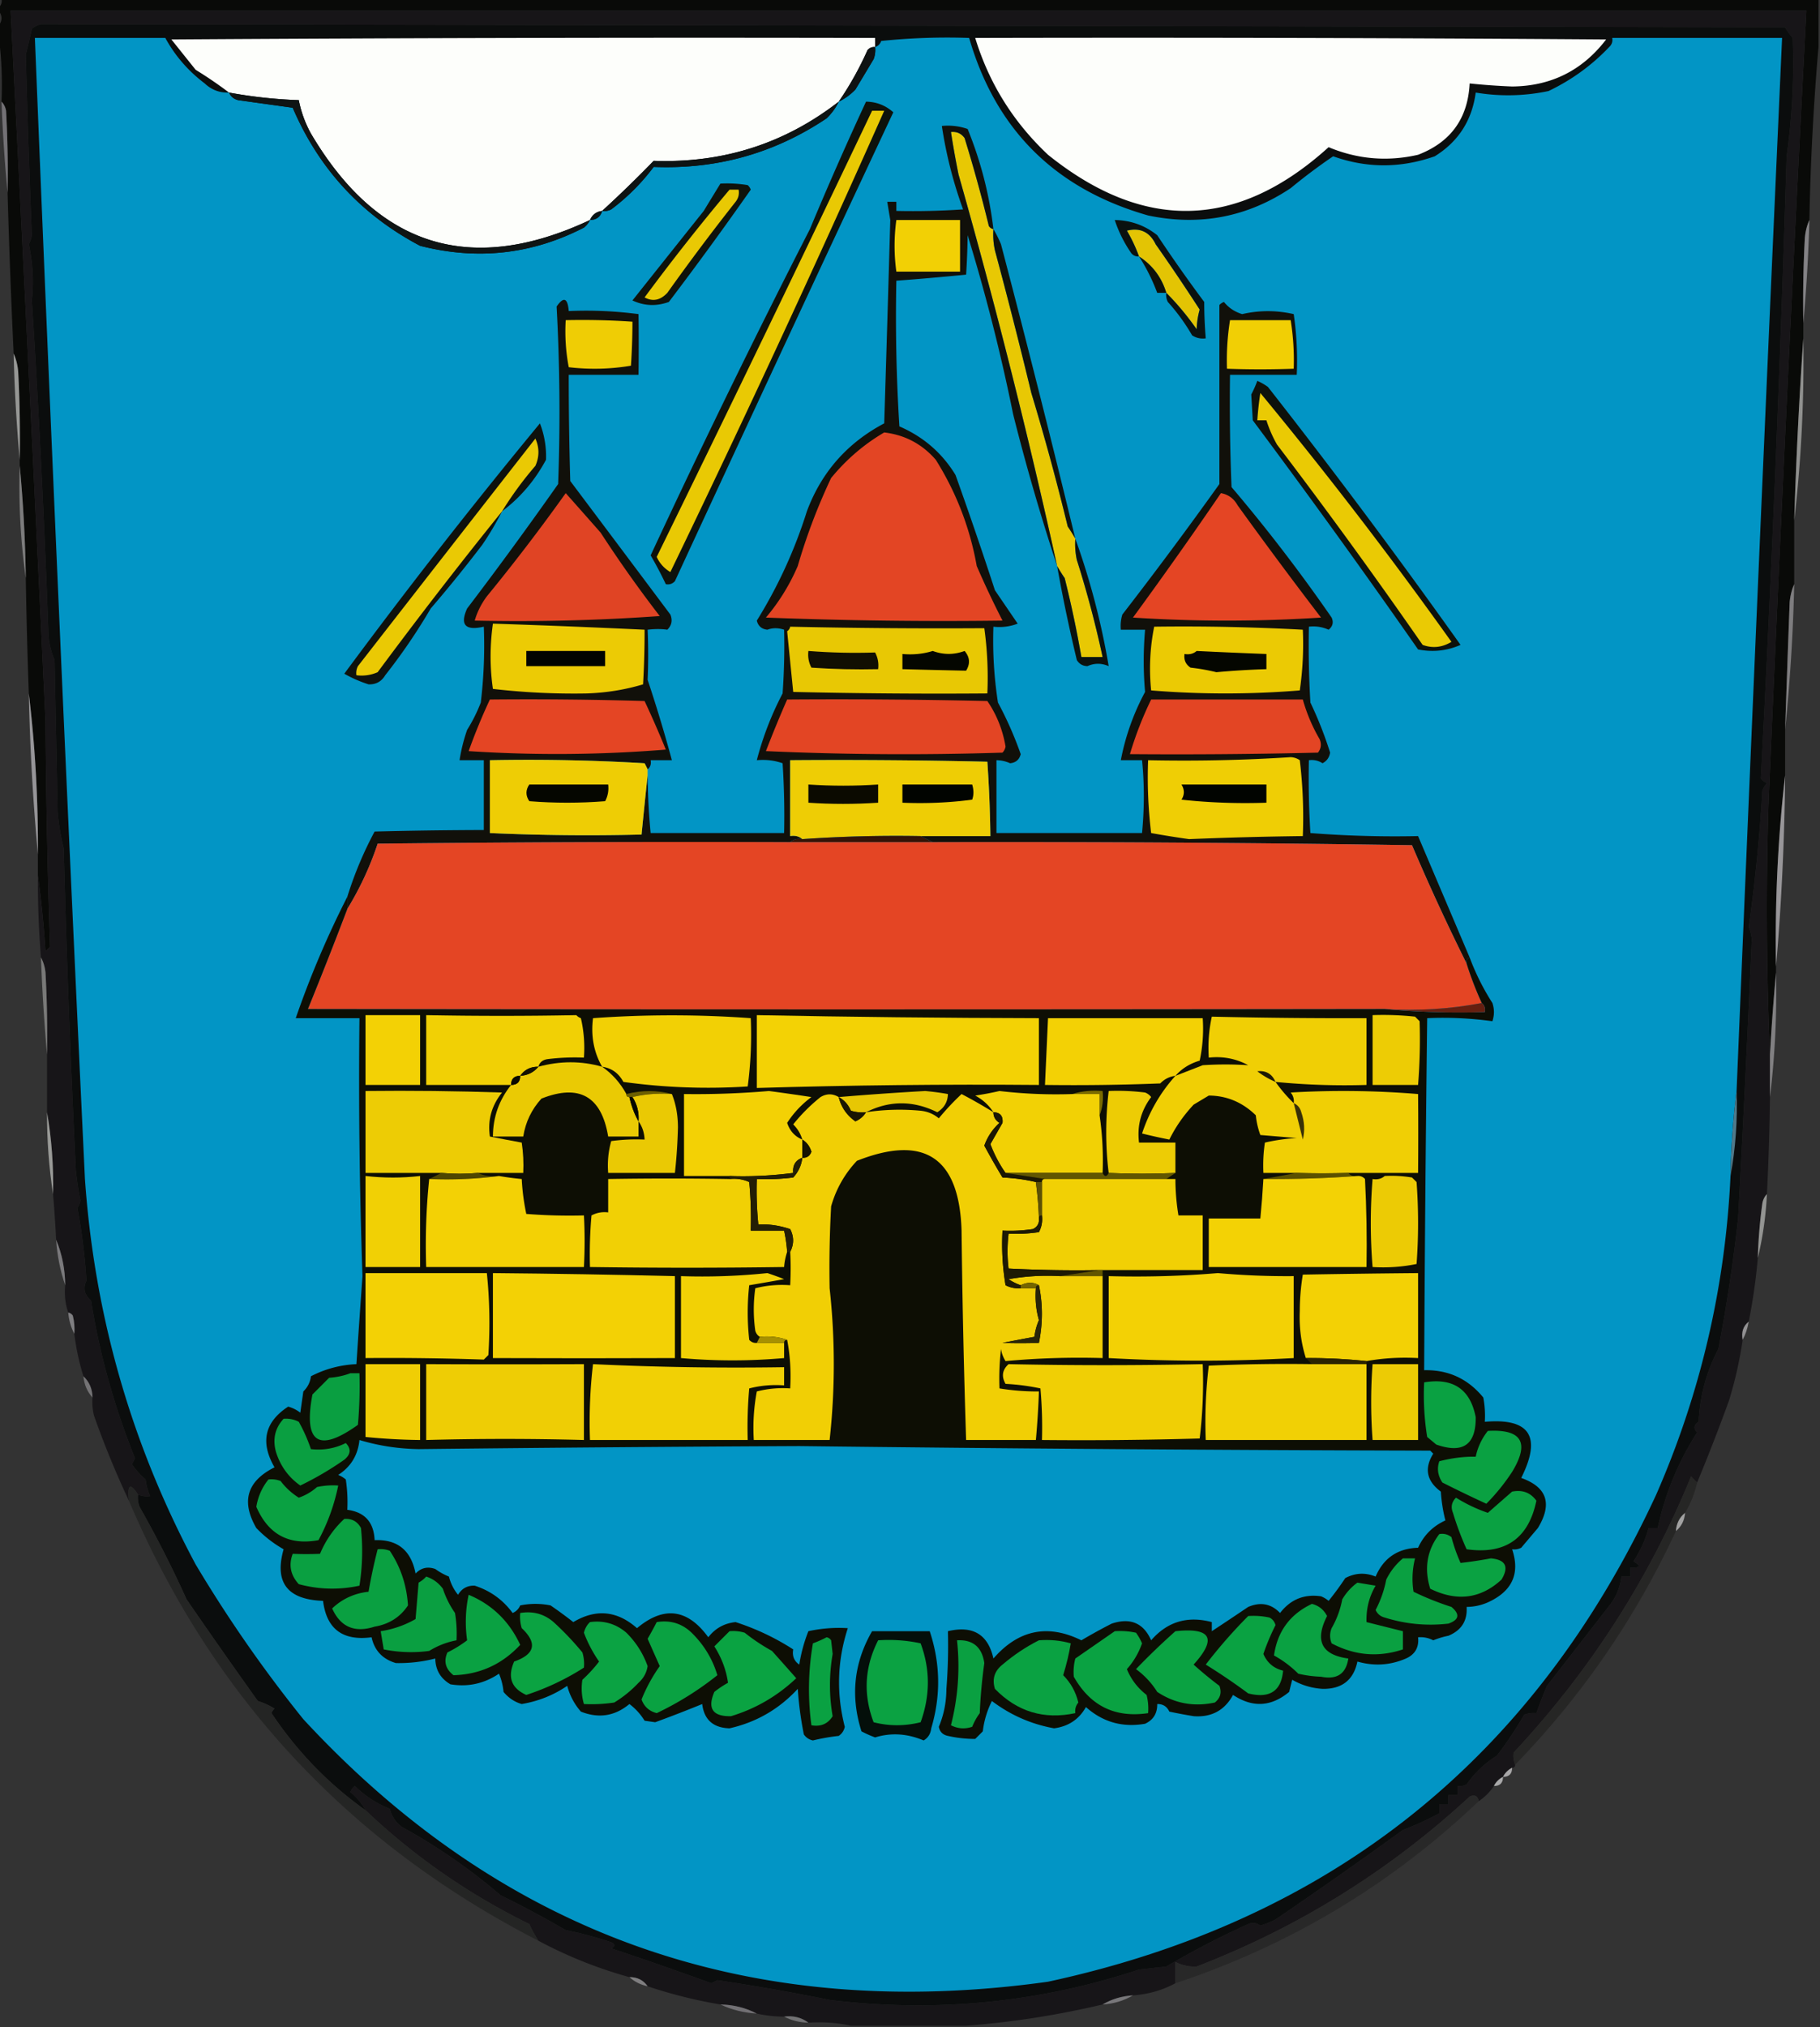 <svg xmlns="http://www.w3.org/2000/svg" width="600" height="668" style="shape-rendering:geometricPrecision;text-rendering:geometricPrecision;image-rendering:optimizeQuality;fill-rule:evenodd;clip-rule:evenodd"><rect width="100%" height="100%" fill="#333333" stroke="none"/><path style="opacity:1" fill="#090a08" d="M.5-.5h599v16a849.9 849.9 0 0 0-3 57c-.809 1.792-1.309 3.792-1.5 6a392.58 392.58 0 0 0-.5 28v5a1577.933 1577.933 0 0 0-3 60v21c-.809 1.792-1.309 3.792-1.5 6a7968.86 7968.86 0 0 0-1.5 42v15c-2.39 20.767-3.39 41.767-3 63v2a764.67 764.67 0 0 0-2 27 1123.302 1123.302 0 0 1-.5-82c3.759-87.517 7.926-174.85 12.5-262H3.5a60996 60996 0 0 1 11.5 234c.172 24.906.672 49.739 1.5 74.5l-1.5 1.5a365.116 365.116 0 0 0-2.5-25v-7c.102-17.885-.898-35.552-3-53a1898.82 1898.82 0 0 1-1-38 449.43 449.43 0 0 0-2-37v-2c.166-9.672 0-19.339-.5-29-.19-2.208-.69-4.208-1.5-6a2731.72 2731.72 0 0 1-2-53c.166-9.006 0-18.006-.5-27-.232-1.237-.732-2.237-1.5-3 .325-7.52-.008-14.852-1-22v-3c1.333-1.667 1.333-3.333 0-5v-1C.404 1.791.737.791.5-.5z"/><path style="opacity:1" fill="#171518" d="M583.5 347.5v14a813 813 0 0 1-1 32c-.768.763-1.268 1.763-1.5 3a164.02 164.02 0 0 0-1.5 18 190.982 190.982 0 0 1-3 21c-1.808 1.418-2.475 3.418-2 6a131.938 131.938 0 0 1-4.5 20 633.175 633.175 0 0 1-10.5 27 31.147 31.147 0 0 1-2-2c-13.818 33.718-33.318 64.051-58.5 91-.195 1.319-.028 2.653.5 4 0 .667-.333 1-1 1a6.547 6.547 0 0 0-3 3 6.547 6.547 0 0 0-3 3c-1.333 2-3 3.667-5 5-.343-1.725-1.343-2.225-3-1.5-26.401 24.391-56.401 43.057-90 56-2.436.124-4.769-.376-7-1.5v7c-4.283 2.312-8.95 3.645-14 4-3.662.223-6.995 1.223-10 3-14.946 3.528-29.946 5.862-45 7h-38c-4.47-.986-9.137-1.319-14-1-2.28-1.723-4.947-2.389-8-2a41.73 41.73 0 0 1-9-1c-3.663-1.916-7.663-2.916-12-3a155.95 155.95 0 0 1-24-6c-1.411-2.039-3.411-3.039-6-3a146.219 146.219 0 0 1-30-12 40.918 40.918 0 0 1-3-5.5c-20.007-9.818-38.007-22.318-54-37.5-1.213-2.228-2.88-4.228-5-6a4.457 4.457 0 0 1 1.5-2c3.291 3.284 7.125 5.784 11.5 7.5.604 2.468 1.938 4.468 4 6a191.77 191.77 0 0 1 32.5 22.5 337.538 337.538 0 0 1 21.5 11.5 121.12 121.12 0 0 1 15 4c1.333.667 1.333 1.333 0 2a1391.69 1391.69 0 0 1 33 11.5l2-1a715.47 715.47 0 0 1 37 6.5c35.055 4.244 69.055.911 102-10l9-1a283.632 283.632 0 0 1 27-14c1.399-.595 2.732-.428 4 .5a29.825 29.825 0 0 0 5-2 1752.4 1752.4 0 0 0 42-29.5 99.735 99.735 0 0 0 12-5.5v-3h3v-3h3v-3a4.934 4.934 0 0 0 3-.5c2.659-3.838 5.992-7.005 10-9.5a127.191 127.191 0 0 0 9-13.5 8.43 8.43 0 0 1 4-.5c1.049-2.97 2.216-5.97 3.5-9l21-27c1.969-2.699 3.136-5.699 3.5-9h3v-3c3.297.171 3.631-.495 1-2a38.824 38.824 0 0 0 5-11h3c2.45-11.324 6.783-21.824 13-31.5-1.284-1.297-1.117-2.464.5-3.5.395-8.541 2.562-16.541 6.5-24a544.215 544.215 0 0 0 6.5-43c1.65-30.45 3.15-61.116 4.5-92a12.906 12.906 0 0 0-1-4c2.086-14.632 3.586-29.632 4.5-45a9.454 9.454 0 0 1 1.5-2.5 4.457 4.457 0 0 1-2-1.5 9233.892 9233.892 0 0 0 8.5-205 218.793 218.793 0 0 0 2-39 20.495 20.495 0 0 1-2.5-3.5c-191.671-.38-383.338-.714-575-1a6.806 6.806 0 0 0-3 1.5 244.623 244.623 0 0 1-2 8.5 3880.72 3880.72 0 0 0 2 59.5 10.312 10.312 0 0 1-1 3c1.333 6.15 1.667 12.317 1 18.5A4081.249 4081.249 0 0 1 16 209.5a25.789 25.789 0 0 0 2 8l1 50a74.568 74.568 0 0 0 2 12 4651.948 4651.948 0 0 0 4 106c.337 3.361.837 6.694 1.5 10a4.94 4.94 0 0 1-1 2.5 189.36 189.36 0 0 1 3 24c-1.201 2.468-.701 4.634 1.5 6.5 2.832 17.693 7.665 35.026 14.5 52l-1 2a26.365 26.365 0 0 0 4.5 5 20.438 20.438 0 0 0 1.5 5.5c-1.32.195-2.653.028-4-.5-2.57-4.018-3.57-3.351-3 2a301.18 301.18 0 0 1-11.5-28 18.437 18.437 0 0 1-.5-6c-.052-2.846-1.052-5.18-3-7a80.696 80.696 0 0 1-3-14 18.437 18.437 0 0 0-.5-6c-.383-.556-.883-.889-1.5-1-.977-2.787-1.31-5.787-1-9-.049-5.316-1.049-10.316-3-15a455.585 455.585 0 0 0-1-15c.197-9.212-.47-18.212-2-27v-19c.166-9.006 0-18.006-.5-27-.198-1.882-.698-3.548-1.5-5a315.873 315.873 0 0 1-1-27 365.116 365.116 0 0 1 2.5 25l1.5-1.5a2807.024 2807.024 0 0 1-1.5-74.5A60996 60996 0 0 0 3.5 3.5h592a27578.798 27578.798 0 0 0-12.5 262c-.83 27.503-.664 54.836.5 82z"/><path style="opacity:1" fill="#0b0d0d" d="M120.5 596.5c-12.185-8.65-22.518-19.317-31-32a3.646 3.646 0 0 1 1-1.5 24.369 24.369 0 0 0-5.5-2.5A2196.404 2196.404 0 0 1 61.5 527 366.28 366.28 0 0 0 46 496.5a8.435 8.435 0 0 1-.5-4c1.347.528 2.68.695 4 .5a20.438 20.438 0 0 1-1.5-5.5 26.365 26.365 0 0 1-4.5-5l1-2c-6.835-16.974-11.668-34.307-14.5-52-2.201-1.866-2.701-4.032-1.5-6.5a189.36 189.36 0 0 0-3-24 4.94 4.94 0 0 0 1-2.5 102.988 102.988 0 0 1-1.5-10 4651.948 4651.948 0 0 1-4-106 74.568 74.568 0 0 1-2-12l-1-50a25.789 25.789 0 0 1-2-8A4081.249 4081.249 0 0 0 10.5 99c.667-6.183.333-12.35-1-18.5.487-.946.82-1.946 1-3a3880.72 3880.72 0 0 1-2-59.5c.711-2.796 1.378-5.63 2-8.5a6.806 6.806 0 0 1 3-1.5c191.662.286 383.329.62 575 1a20.495 20.495 0 0 0 2.5 3.5c.496 13.05-.17 26.05-2 39a9233.892 9233.892 0 0 1-8.5 205 4.457 4.457 0 0 0 2 1.5 9.454 9.454 0 0 0-1.5 2.5c-.914 15.368-2.414 30.368-4.5 45a12.906 12.906 0 0 1 1 4c-1.35 30.884-2.85 61.55-4.5 92a544.215 544.215 0 0 1-6.5 43c-3.938 7.459-6.105 15.459-6.5 24-1.617 1.036-1.784 2.203-.5 3.5-6.217 9.676-10.55 20.176-13 31.5h-3a38.824 38.824 0 0 1-5 11c2.631 1.505 2.297 2.171-1 2v3h-3c-.364 3.301-1.531 6.301-3.5 9l-21 27a157.582 157.582 0 0 0-3.5 9 8.43 8.43 0 0 0-4 .5 127.191 127.191 0 0 1-9 13.5c-4.008 2.495-7.341 5.662-10 9.5a4.934 4.934 0 0 1-3 .5v3h-3v3h-3v3a99.735 99.735 0 0 1-12 5.5 1752.4 1752.4 0 0 1-42 29.5 29.825 29.825 0 0 1-5 2c-1.268-.928-2.601-1.095-4-.5a283.632 283.632 0 0 0-27 14l-9 1c-32.945 10.911-66.945 14.244-102 10a715.47 715.47 0 0 0-37-6.5l-2 1a1391.69 1391.69 0 0 0-33-11.5c1.333-.667 1.333-1.333 0-2a121.12 121.12 0 0 0-15-4 337.538 337.538 0 0 0-21.5-11.5 191.77 191.77 0 0 0-32.5-22.5c-2.062-1.532-3.396-3.532-4-6-4.375-1.716-8.209-4.216-11.5-7.5a4.457 4.457 0 0 0-1.5 2c2.12 1.772 3.787 3.772 5 6z"/><path style="opacity:1" fill="#0295c5" d="M75.5 30.5c.558 1.29 1.558 2.123 3 2.5l18 2.5c8.639 20.138 22.639 35.304 42 45.5 18.873 4.822 36.873 2.822 54-6 .881-.708 1.547-1.542 2-2.5 2.132-.054 3.465-1.054 4-3a4.932 4.932 0 0 0 3-.5c5.333-4 10-8.667 14-14 20.825.842 39.825-4.492 57-16 1.71-1.65 3.044-3.484 4-5.5 2.016-.956 3.849-2.29 5.5-4l6-10a8.43 8.43 0 0 0 .5-4c.978-.311 1.645-.978 2-2a211.12 211.12 0 0 1 29-1c8.78 30.28 28.447 49.78 59 58.5 17.019 3.555 32.685.555 47-9a188.068 188.068 0 0 1 14-10.5c11.086 3.958 22.253 3.958 33.5 0 7.782-4.833 12.282-11.833 13.5-21a64.365 64.365 0 0 0 24-.5c7.59-3.622 14.256-8.455 20-14.5.886-.825 1.219-1.825 1-3h56a92677.294 92677.294 0 0 0-15 347 262.067 262.067 0 0 0-2 28c-1.734 36.658-9.9 71.658-24.5 105-40.162 86.83-106.995 140.33-200.5 160.5-97.666 13.652-179.499-15.182-245.5-86.5a442.729 442.729 0 0 1-35.5-51c-21.153-39.502-33.32-81.835-36.5-127a51757.22 51757.22 0 0 1-16.5-376h43c3.209 5.882 7.542 10.882 13 15 2.245 2.123 4.912 3.123 8 3z"/><path style="opacity:1" fill="#fdfefb" d="M288.5 15.5c-.996-.086-1.829.248-2.5 1a105.953 105.953 0 0 1-9.5 17c-17.8 13.813-38.133 20.313-61 19.5a394.47 394.47 0 0 1-17 16.5c-1.904.238-3.238 1.238-4 3-39.243 18.42-69.91 8.92-92-28.5a37.815 37.815 0 0 1-4-11 156.03 156.03 0 0 1-23-2.5 138.461 138.461 0 0 0-11-7.5l-8-10c77.333-.5 154.666-.667 232-.5v3zM321.5 12.5c69.334-.167 138.667 0 208 .5-7.823 10.217-18.156 15.384-31 15.5-4.686-.186-9.353-.52-14-1-.579 11.536-6.245 19.37-17 23.5-10.113 2.32-19.946 1.487-29.5-2.5-29.973 27.14-60.806 27.973-92.5 2.5-11.463-10.776-19.463-23.61-24-38.5z"/><path style="opacity:1" fill="#0f1212" d="M288.5 15.5a8.43 8.43 0 0 1-.5 4l-6 10c-1.651 1.71-3.484 3.044-5.5 4a105.953 105.953 0 0 0 9.5-17c.671-.752 1.504-1.086 2.5-1z"/><path style="opacity:1" fill="#0d110b" d="M285.5 33.5c3.428.047 6.428 1.213 9 3.5-24.042 51.2-48.042 102.7-72 154.5-.825.886-1.825 1.219-3 1a129.098 129.098 0 0 0-5-9.5A3194.626 3194.626 0 0 1 267 75.5c5.882-14.1 12.048-28.1 18.5-42z"/><path style="opacity:1" fill="#e9c904" d="M287.5 36.5h4a5201.3 5201.3 0 0 1-70.5 152c-2.032-1.198-3.532-2.865-4.5-5a14749.346 14749.346 0 0 0 71-147z"/><path style="opacity:1" fill="#e8c804" d="M327.5 75.5c-.163 2.357.003 4.69.5 7a1847.81 1847.81 0 0 1 12 47 823.875 823.875 0 0 1 12 44 51.22 51.22 0 0 1 2.5 4c-.163 2.357.003 4.69.5 7a344.155 344.155 0 0 1 8.5 32h-7a364.134 364.134 0 0 0-5.5-26 51.22 51.22 0 0 1-2.5-4 2226.093 2226.093 0 0 0-32.5-129 302.872 302.872 0 0 1-2.5-14c1.89-.203 3.39.463 4.5 2a492.872 492.872 0 0 1 8 29c.383.556.883.89 1.5 1z"/><path style="opacity:1" fill="#737175" d="M.5 33.5c.768.763 1.268 1.763 1.5 3 .5 8.994.666 17.994.5 27a517.467 517.467 0 0 1-2-30z"/><path style="opacity:1" fill="#0e1313" d="M276.5 33.5c-.956 2.016-2.29 3.85-4 5.5-17.175 11.508-36.175 16.842-57 16-4 5.333-8.667 10-14 14a4.932 4.932 0 0 1-3 .5 394.47 394.47 0 0 0 17-16.5c22.867.813 43.2-5.687 61-19.5z"/><path style="opacity:1" fill="#0f120b" d="M237.5 60.5a40.939 40.939 0 0 1 9 .5c.457.414.791.914 1 1.5a1221.17 1221.17 0 0 1-27 37c-4.135 1.483-8.135 1.316-12-.5 7.784-9.794 15.618-19.627 23.5-29.5 1.856-3.056 3.689-6.056 5.5-9z"/><path style="opacity:1" fill="#e9c904" d="M240.5 62.5h3c.262 1.478-.071 2.811-1 4a755.725 755.725 0 0 0-22.5 30c-2.314 2.46-4.814 2.96-7.5 1.5a724.124 724.124 0 0 1 28-35.5z"/><path style="opacity:1" fill="#0f1414" d="M75.5 30.5a156.03 156.03 0 0 0 23 2.5 37.815 37.815 0 0 0 4 11c22.09 37.42 52.757 46.92 92 28.5-.453.958-1.119 1.792-2 2.5-17.127 8.822-35.127 10.822-54 6-19.361-10.196-33.361-25.362-42-45.5l-18-2.5c-1.442-.377-2.442-1.21-3-2.5z"/><path style="opacity:1" fill="#071214" d="M198.5 69.5c-.535 1.946-1.868 2.946-4 3 .762-1.762 2.096-2.762 4-3z"/><path style="opacity:1" fill="#e3c404" d="M384.5 96.5c-1.557-5.129-4.557-9.129-9-12a52.064 52.064 0 0 0-4-8.5c4.347-1.077 7.514.423 9.5 4.5a676.227 676.227 0 0 1 14.5 21.5 27.732 27.732 0 0 0-1 6.5c-3.062-4.381-6.396-8.381-10-12z"/><path style="opacity:1" fill="#838285" d="M596.5 72.5a526.717 526.717 0 0 1-2 34c-.166-9.34 0-18.673.5-28 .191-2.208.691-4.208 1.5-6z"/><path style="opacity:1" fill="#0e1008" d="M375.5 84.5c4.443 2.871 7.443 6.871 9 12h-3a61.782 61.782 0 0 0-6-12z"/><path style="opacity:1" fill="#0a1110" d="M384.5 96.5c3.604 3.619 6.938 7.619 10 12a27.732 27.732 0 0 1 1-6.5A676.227 676.227 0 0 0 381 80.5c-1.986-4.077-5.153-5.577-9.5-4.5a52.064 52.064 0 0 1 4 8.5c-.996.086-1.829-.248-2.5-1-2.393-3.452-4.226-7.119-5.5-11 5.269.089 9.936 1.756 14 5a505.571 505.571 0 0 0 15.5 22c-.007 3.877.16 7.877.5 12-1.644.214-3.144-.12-4.5-1a64.335 64.335 0 0 0-8-11 4.934 4.934 0 0 1-.5-3z"/><path style="opacity:1" fill="#0e110a" d="M327.5 75.5a38.728 38.728 0 0 1 2.5 5 5207.661 5207.661 0 0 1 24.5 97 51.22 51.22 0 0 0-2.5-4 823.875 823.875 0 0 0-12-44 1847.81 1847.81 0 0 0-12-47 24.935 24.935 0 0 1-.5-7z"/><path style="opacity:1" fill="#969795" d="M4.5 116.5c.81 1.792 1.31 3.792 1.5 6 .5 9.661.666 19.328.5 29a515.873 515.873 0 0 1-2-35z"/><path style="opacity:1" fill="#0d110b" d="M414.5 125.5a18.473 18.473 0 0 1 3.5 2 2270.316 2270.316 0 0 1 63.5 85c-4.463 1.967-9.13 2.467-14 1.5a2885.13 2885.13 0 0 0-54.5-75.5c-.17-2.968-.336-5.801-.5-8.5a39.064 39.064 0 0 0 2-4.5z"/><path style="opacity:1" fill="#eaca04" d="M415.5 129.5a1458.24 1458.24 0 0 1 63 82c-3.084 1.857-6.251 2.19-9.5 1a1878.27 1878.27 0 0 0-48-66 41.002 41.002 0 0 1-3.5-8h-3c.204-3.018.537-6.018 1-9z"/><path style="opacity:1" fill="#8f908e" d="M594.5 111.5c.32 20.22-.68 40.22-3 60a1577.933 1577.933 0 0 1 3-60z"/><path style="opacity:1" fill="#0e110d" d="M165.5 168.5a97.777 97.777 0 0 1-6.5 11 450 450 0 0 1-17 21 193.777 193.777 0 0 1-15 22c-1.255 2.094-3.088 3.094-5.5 3a41.781 41.781 0 0 1-8-3.5 1952.774 1952.774 0 0 1 64.5-82.5 30.057 30.057 0 0 1 2 12c-3.656 6.811-8.489 12.478-14.5 17z"/><path style="opacity:1" fill="#eac904" d="M165.5 168.5a1626.846 1626.846 0 0 0-41 53 13.116 13.116 0 0 1-7 1 4.934 4.934 0 0 1 .5-3c19.53-25.104 39.03-50.104 58.5-75 1.333 3 1.333 6 0 9a116.568 116.568 0 0 0-11 15z"/><path style="opacity:1" fill="#11100a" d="M327.5 75.5c-.617-.11-1.117-.444-1.5-1a492.872 492.872 0 0 0-8-29c-1.11-1.537-2.61-2.203-4.5-2 .721 4.67 1.554 9.337 2.5 14a2226.093 2226.093 0 0 1 32.5 129 723.3 723.3 0 0 1-14.5-50 616.317 616.317 0 0 0-15-59c-.046 4.16-.213 8.494-.5 13a997.541 997.541 0 0 1-23 2 576.95 576.95 0 0 0 1 48c7.918 3.425 14.085 8.759 18.5 16a1388.285 1388.285 0 0 1 13 38c2.503 3.676 5.003 7.343 7.5 11a16.873 16.873 0 0 1-8 1 132.84 132.84 0 0 0 1.5 25 118.827 118.827 0 0 1 7.5 17c-.452 1.812-1.618 2.812-3.5 3a11.187 11.187 0 0 0-4.5-1v24h48c.783-8.234.783-16.234 0-24h-7a78.39 78.39 0 0 1 8-22.5c-.6-6.698-.6-13.532 0-20.5h-8a12.93 12.93 0 0 1 .5-5 1394.773 1394.773 0 0 0 32-43c-.005-20.013-.005-39.679 0-59a3.65 3.65 0 0 1 1.5-1c1.56 1.929 3.56 3.262 6 4 5.643-1.289 11.31-1.289 17 0a106.21 106.21 0 0 1 1 20h-22c-.167 12.338 0 24.671.5 37a544.506 544.506 0 0 1 33 43c.699 1.574.365 2.907-1 4-2.041-.923-4.208-1.256-6.5-1-.166 8.34 0 16.673.5 25a126.63 126.63 0 0 1 6.5 16.5c-.269 1.607-1.103 2.774-2.5 3.5-1.356-.88-2.856-1.214-4.5-1-.166 8.007 0 16.007.5 24a357.923 357.923 0 0 0 35.5 1 65785.85 65785.85 0 0 1 17 40c-.838.342-1.172 1.008-1 2a727.162 727.162 0 0 1-18-39 8869.168 8869.168 0 0 0-158-1l-4-2h23a436.773 436.773 0 0 0-1-24.5c-21.664-.5-43.331-.667-65-.5v25c1.599-.268 2.932.066 4 1-1.599-.268-2.932.066-4 1-45.335-.167-90.668 0-136 .5a103.327 103.327 0 0 1-10 21.5v-4a122.062 122.062 0 0 1 9-21.5c12.068-.304 24.068-.47 36-.5v-23h-8a56.433 56.433 0 0 1 2.5-10 52.311 52.311 0 0 0 4.5-9 157.135 157.135 0 0 0 1-25c-6.113 1.399-7.946-.601-5.5-6a1349.212 1349.212 0 0 0 30-41 642.81 642.81 0 0 0-.5-58.5c2.312-3.359 3.646-2.859 4 1.5 7.696-.331 15.362.003 23 1 .094 6.486.094 13.153 0 20h-23c-.016 11.515.151 23.181.5 35a29483.387 29483.387 0 0 1 33 44c.774 1.903.44 3.57-1 5-1.956-.284-4.123-.284-6.5 0 .243 5.545.243 11.045 0 16.5a469.013 469.013 0 0 1 8 26.5h-7c.237 1.291-.096 2.291-1 3a43.836 43.836 0 0 0-1-2 651.277 651.277 0 0 0-51-1v24c16.445.746 33.112.913 50 .5.65-6.599 1.316-13.099 2-19.5.057 6.351.39 12.685 1 19h44c.166-7.674 0-15.341-.5-23-2.719-.944-5.552-1.277-8.5-1a102.61 102.61 0 0 1 8.5-22c.5-6.992.666-13.992.5-21-1.977-.649-3.81-.649-5.5 0-1.882-.188-3.048-1.188-3.5-3 6.991-11.252 12.491-23.252 16.5-36 4.781-12.866 13.281-22.533 25.5-29 .698-22.343 1.365-44.676 2-67-.34-2.012-.673-4.012-1-6h3v3c7.341.166 14.674 0 22-.5a141.679 141.679 0 0 1-7-27.5c2.948-.277 5.781.056 8.5 1 4.324 10.6 7.157 21.6 8.5 33z"/><path style="opacity:1" fill="#e04424" d="M186.5 162.5c3.826 4.302 7.659 8.635 11.5 13a417.92 417.92 0 0 0 19.5 27.5 659.918 659.918 0 0 1-61 1.5c.823-2.851 2.156-5.518 4-8a637.622 637.622 0 0 0 26-34z"/><path style="opacity:1" fill="#e44524" d="M402.5 162.5c2.41.421 4.243 1.754 5.5 4a1602.506 1602.506 0 0 0 27.5 37 481.12 481.12 0 0 1-62 0 1537.635 1537.635 0 0 0 29-41z"/><path style="opacity:1" fill="#e34524" d="M291.5 142.5c6.807.798 12.474 3.798 17 9 6.765 10.794 11.265 22.461 13.5 35a303.407 303.407 0 0 0 8.5 18c-26.009.333-52.009 0-78-1a67.42 67.42 0 0 0 10.5-17 194.814 194.814 0 0 1 11-29c5.012-6.104 10.845-11.104 17.5-15z"/><path style="opacity:1" fill="#f1cf05" d="M405.5 105.5h20a84.029 84.029 0 0 1 1 16c-7.434.263-14.767.263-22 0a84.029 84.029 0 0 1 1-16z"/><path style="opacity:1" fill="#efcd05" d="M186.5 105.5c7.341-.166 14.674 0 22 .5a218.563 218.563 0 0 1-.5 14.5c-6.752 1.145-13.586 1.311-20.5.5a62.792 62.792 0 0 1-1-15.5z"/><path style="opacity:1" fill="#f2d005" d="M295.5 72.5h21v17h-21a62.36 62.36 0 0 1 0-17z"/><path style="opacity:1" fill="#7c7c7c" d="M6.5 153.5a449.43 449.43 0 0 1 2 37c-1.712-12.122-2.379-24.456-2-37z"/><path style="opacity:1" fill="#eccb05" d="M162.5 205.5a3289.8 3289.8 0 0 1 50 2 303.145 303.145 0 0 1-.5 18c-5.891 1.773-12.058 2.773-18.5 3a231.217 231.217 0 0 1-31-1.5c-1.023-7.045-1.023-14.211 0-21.5z"/><path style="opacity:1" fill="#e8c804" d="M260.5 206.5c21.196.469 42.529.636 64 .5a119.044 119.044 0 0 1 1 21.5c-21.336.167-42.669 0-64-.5l-2-20c.556-.383.889-.883 1-1.5z"/><path style="opacity:1" fill="#ebca04" d="M380.5 206.5c16.283-.22 32.616.114 49 1a106.21 106.21 0 0 1-1 20 300.7 300.7 0 0 1-49 0 70.343 70.343 0 0 1 1-21z"/><path style="opacity:1" fill="#7e7d7f" d="M591.5 192.5a599.998 599.998 0 0 1-3 48 7968.86 7968.86 0 0 1 1.5-42c.191-2.208.691-4.208 1.5-6z"/><path style="opacity:1" fill="#0b110e" d="M354.5 177.5a243.082 243.082 0 0 1 11 42c-2.364-1.029-4.697-1.029-7 0-1.529-.029-2.696-.696-3.5-2a524.86 524.86 0 0 1-6.5-31 51.22 51.22 0 0 0 2.5 4 364.134 364.134 0 0 1 5.5 26h7a344.155 344.155 0 0 0-8.5-32 24.935 24.935 0 0 1-.5-7z"/><path style="opacity:1" fill="#010400" d="M173.5 214.5h26v5h-26v-5z"/><path style="opacity:1" fill="#110f02" d="M266.5 214.5c7.409.578 14.742.745 22 .5.906 1.699 1.239 3.533 1 5.5-7.341.166-14.674 0-22-.5-.906-1.699-1.239-3.533-1-5.5z"/><path style="opacity:1" fill="#040600" d="M307.5 214.5c3.501 1.297 7.001 1.297 10.5 0 1.741 2.041 1.908 4.208.5 6.5a3410.06 3410.06 0 0 1-21-.5v-5c3.542.313 6.875-.021 10-1zM394.5 214.5c7.53.372 15.197.705 23 1v5a272.2 272.2 0 0 0-16.5 1 65.81 65.81 0 0 0-8.5-1.5c-1.607-1.049-2.273-2.549-2-4.5 1.599.268 2.932-.066 4-1z"/><path style="opacity:1" fill="#e44524" d="M161.5 230.5c17.003-.167 34.003 0 51 .5a341.302 341.302 0 0 1 7 16 444.71 444.71 0 0 1-65 .5 195.917 195.917 0 0 1 7-17z"/><path style="opacity:1" fill="#e34524" d="M379.5 230.5h50a55.75 55.75 0 0 0 5.5 13c.72 1.612.554 3.112-.5 4.5-20.664.5-41.331.667-62 .5a118.011 118.011 0 0 1 7-18zM259.5 230.5c22.003-.167 44.003 0 66 .5 3.071 4.49 5.071 9.49 6 15a3.943 3.943 0 0 1-1 2c-26.006.833-52.006.667-78-.5a400.778 400.778 0 0 1 7-17z"/><path style="opacity:1" fill="#eecd05" d="M213.5 253.5v2c-.684 6.401-1.35 12.901-2 19.5a716.568 716.568 0 0 1-50-.5v-24a651.277 651.277 0 0 1 51 1c.363.683.696 1.35 1 2zM303.5 275.5a446.432 446.432 0 0 0-39 1c-1.068-.934-2.401-1.268-4-1v-25c21.669-.167 43.336 0 65 .5.561 8.114.894 16.28 1 24.5h-23z"/><path style="opacity:1" fill="#efce05" d="M425.5 249.5a5.576 5.576 0 0 1 3 1 157.135 157.135 0 0 1 1 25c-12.501.15-25.001.484-37.5 1a299.834 299.834 0 0 1-12.5-2 151.14 151.14 0 0 1-1-24c15.842.33 31.509-.004 47-1z"/><path style="opacity:1" fill="#969598" d="M9.5 228.5c2.102 17.448 3.102 35.115 3 53a735.039 735.039 0 0 1-3-53z"/><path style="opacity:1" fill="#050600" d="M174.5 258.5h26c.239 1.967-.094 3.801-1 5.5-8.333.667-16.667.667-25 0-1.252-1.828-1.252-3.661 0-5.5z"/><path style="opacity:1" fill="#0b0a00" d="M266.5 258.5c7.711.52 15.378.52 23 0v6c-7.729.522-15.396.522-23 0v-6z"/><path style="opacity:1" fill="#010400" d="M297.5 258.5h23c.552 1.831.552 3.497 0 5a133.155 133.155 0 0 1-23 1v-6zM389.5 258.5h28v6c-9.357.332-18.69-.002-28-1 1.035-1.628 1.035-3.295 0-5z"/><path style="opacity:1" fill="#331306" d="m303.5 275.5 4 2h-47c1.068-.934 2.401-1.268 4-1a446.432 446.432 0 0 1 39-1z"/><path style="opacity:1" fill="#e44524" d="M260.5 277.5h47c52.849-.135 105.515.199 158 1a727.162 727.162 0 0 0 18 39 109.844 109.844 0 0 0 5 13c-10.281 1.976-20.948 2.643-32 2-118.34.158-236.673.158-355 0a1531.274 1531.274 0 0 0 13-33 103.327 103.327 0 0 0 10-21.5c45.332-.5 90.665-.667 136-.5z"/><path style="opacity:1" fill="#0d0e04" d="M114.5 295.5v4a1531.274 1531.274 0 0 1-13 33c118.327.158 236.66.158 355 0 10.821.995 21.821 1.328 33 1 .237-1.291-.096-2.291-1-3a109.844 109.844 0 0 1-5-13c-.172-.992.162-1.658 1-2a78.794 78.794 0 0 0 7.5 15c.667 2 .667 4 0 6a119.044 119.044 0 0 0-21.5-1c-.471 38.419-.805 77.085-1 116 7.948-.182 14.448 2.818 19.5 9 .497 2.646.664 5.313.5 8 14.831-1.296 18.831 4.871 12 18.5 8.51 3.015 10.343 8.515 5.5 16.5l-5.5 6.5a4.934 4.934 0 0 1-3 .5c2.697 8.023.03 13.856-8 17.5a17.758 17.758 0 0 1-7 1.5c.301 4.548-1.699 7.715-6 9.5a28.043 28.043 0 0 0-5 1.5 9.108 9.108 0 0 0-5-1c.343 3.317-.991 5.651-4 7-5.204 2.244-10.537 2.578-16 1-1.271 6.09-5.104 9.09-11.5 9-3.592-.23-6.925-1.23-10-3l-1 4c-5.911 4.926-12.078 5.259-18.5 1-2.794 5.103-7.128 7.436-13 7a169.595 169.595 0 0 1-8-1.5c-.808-1.706-2.141-2.539-4-2.5.056 3.061-1.278 5.228-4 6.5-7.433 1.294-13.933-.539-19.5-5.5-2.28 4.053-5.78 6.386-10.5 7-7.534-1.358-14.367-4.358-20.5-9a30.294 30.294 0 0 0-3 10l-2.5 2.5a40.845 40.845 0 0 1-9-1c-1.68-.347-2.68-1.347-3-3 1.65-3.923 2.483-8.089 2.5-12.5.5-6.325.666-12.658.5-19 8.226-1.958 13.226 1.042 15 9 8.234-9.458 17.9-11.458 29-6a181.378 181.378 0 0 1 10-5.5c6.146-2.036 10.479-.203 13 5.5 5.314-6.138 11.981-8.138 20-6v3c3.957-2.604 7.957-5.271 12-8 4.078-1.726 7.578-1.059 10.5 2 3.442-4.472 7.942-6.305 13.5-5.5.916.374 1.75.874 2.5 1.5a95.523 95.523 0 0 0 5.5-7.5c3.259-1.728 6.592-1.894 10-.5 2.626-6.12 7.293-9.286 14-9.5 1.86-4.105 4.86-7.105 9-9a51.727 51.727 0 0 1-1.5-9.5c-4.694-3.471-5.528-7.637-2.5-12.5l-1-1a22042.36 22042.36 0 0 1-208-1.5c-41.675.198-83.509.531-125.5 1-6.723-.113-13.223-1.113-19.5-3-.501 4.99-2.834 8.823-7 11.5.916.374 1.75.874 2.5 1.5.498 3.317.665 6.65.5 10 5.744.749 8.744 4.082 9 10 7.538-.312 12.038 3.355 13.5 11 1.808-1.896 3.975-2.396 6.5-1.5a20.532 20.532 0 0 0 4.5 2.5 15.39 15.39 0 0 0 3 6c1.255-2.094 3.088-3.094 5.5-3 5.134 1.651 9.3 4.651 12.5 9 1.169-.509 2.002-1.342 2.5-2.5a25.238 25.238 0 0 1 10 0 147.165 147.165 0 0 1 7.5 5.5c7.451-4.444 14.451-3.777 21 2 8.84-7.398 16.674-6.398 23.5 3 2.289-2.958 5.289-4.625 9-5 6.781 2.198 13.115 5.198 19 9-.384 2.165.283 3.832 2 5a50.906 50.906 0 0 1 3-11 46.755 46.755 0 0 1 13-1c-3.484 10.687-3.817 21.52-1 32.5-.259 1.261-.926 2.261-2 3a65.81 65.81 0 0 0-8.5 1.5c-1.261-.259-2.261-.926-3-2a115.143 115.143 0 0 1-2-15c-6.173 6.682-13.673 11.015-22.5 13-5.381-.165-8.381-2.832-9-8a435.954 435.954 0 0 1-15.5 6l-3.5-.5a19.745 19.745 0 0 0-5-5.5c-4.793 3.99-10.126 4.824-16 2.5a20.924 20.924 0 0 1-4.5-8.5c-4.484 3.068-9.484 5.068-15 6-2.37-.684-4.37-2.017-6-4a20.2 20.2 0 0 0-1.5-6c-4.897 3.289-10.23 4.455-16 3.5-3.264-1.896-4.931-4.729-5-8.5a48.21 48.21 0 0 1-13 1.5c-4.384-1.301-7.051-4.135-8-8.5-9.524 1.264-14.858-2.736-16-12-11.772-.402-16.106-6.069-13-17a39.088 39.088 0 0 1-9-7c-5.075-8.777-3.075-15.444 6-20-4.766-8.258-3.266-14.924 4.5-20a11.296 11.296 0 0 1 4 2l1-7c1.438-1.4 2.271-3.067 2.5-5 4.657-2.415 9.657-3.749 15-4 .636-9.661 1.303-19.328 2-29a1875.643 1875.643 0 0 1-1-85h-21a313.055 313.055 0 0 1 17-40z"/><path style="opacity:1" fill="#989699" d="M588.5 255.5a808.576 808.576 0 0 1-3 63c-.39-21.233.61-42.233 3-63z"/><path style="opacity:1" fill="#797978" d="M13.5 315.5c.802 1.452 1.302 3.118 1.5 5 .5 8.994.666 17.994.5 27a643.062 643.062 0 0 1-2-32z"/><path style="opacity:1" fill="#661f10" d="M488.5 330.5c.904.709 1.237 1.709 1 3-11.179.328-22.179-.005-33-1 11.052.643 21.719-.024 32-2z"/><path style="opacity:1" fill="#f3d105" d="M120.5 334.5h18v23h-18v-23z"/><path style="opacity:1" fill="#f1d005" d="M177.5 351.5c-2.589-.039-4.589.961-6 3-2 0-3 1-3 3h-28v-23c16.699.316 33.199.316 49.5 0 .414.457.914.791 1.5 1a43.117 43.117 0 0 1 1 13 72.367 72.367 0 0 0-12 .5c-1.619.236-2.619 1.069-3 2.5z"/><path style="opacity:1" fill="#f2d005" d="M198.5 351.5c-2.743-4.804-3.743-10.137-3-16a361.868 361.868 0 0 1 52 0 130.161 130.161 0 0 1-1 22.5 202.325 202.325 0 0 1-41-1.5c-1.543-2.89-3.876-4.557-7-5z"/><path style="opacity:1" fill="#f3d205" d="M249.5 334.5c30.683.6 61.683.933 93 1v22c-31.013-.262-62.013.072-93 1v-24z"/><path style="opacity:1" fill="#f3d105" d="M387.5 354.5c-1.933.229-3.6 1.062-5 2.5-12.662.5-25.329.667-38 .5l1-22h51a49.87 49.87 0 0 1-1 14c-3.236.944-5.903 2.61-8 5z"/><path style="opacity:1" fill="#f0cf05" d="M420.5 356.5a49.485 49.485 0 0 0 6 7c.17-1.322-.163-2.489-1-3.5a299.505 299.505 0 0 1 42 .5c.071 8.487.071 17.153 0 26h-23c-5.847.169-11.514.169-17 0h-11c-.165-3.35.002-6.683.5-10a62.065 62.065 0 0 1 10.5-1.5l-12-1a26.67 26.67 0 0 1-1.5-6.5c-4.416-4.301-9.582-6.467-15.5-6.5l-5 3c-3.3 3.526-5.967 7.359-8 11.5a176.649 176.649 0 0 1-9-2c2.372-7.158 6.039-13.492 11-19 2.938-1.128 5.938-2.295 9-3.5a114.452 114.452 0 0 1 15 0c-4.01-2.173-8.343-3.006-13-2.5-.3-4.599.033-9.099 1-13.5 16.974.393 33.974.56 51 .5v22a233.825 233.825 0 0 1-30-1z"/><path style="opacity:1" fill="#edcc05" d="M452.5 334.5a98.432 98.432 0 0 1 14 .5l1.5 1.5c.226 6.89.06 13.89-.5 21h-15v-23z"/><path style="opacity:1" fill="#eaca04" d="M198.5 351.5c3.329 2.334 5.996 5.334 8 9 0 .667.333 1 1 1 .629 2.897 1.629 5.564 3 8v5h-10c-2.204-13.268-9.538-17.434-22-12.5-3.243 3.557-5.243 7.723-6 12.5h-10c.03-6.387 2.03-12.054 6-17 2 0 3-1 3-3 2.47-.154 4.47-1.154 6-3 7.148-1.953 14.148-1.953 21 0z"/><path style="opacity:1" fill="#818082" d="M585.5 320.5c.315 13.869-.351 27.536-2 41v-14a764.67 764.67 0 0 1 2-27z"/><path style="opacity:1" fill="#131102" d="M177.5 351.5c-1.53 1.846-3.53 2.846-6 3 1.411-2.039 3.411-3.039 6-3z"/><path style="opacity:1" fill="#1e1a05" d="M420.5 356.5a27.227 27.227 0 0 1-6-3.5c2.851-.32 4.851.847 6 3.5z"/><path style="opacity:1" fill="#0a0900" d="M171.5 354.5c0 2-1 3-3 3 0-2 1-3 3-3z"/><path style="opacity:1" fill="#edcc05" d="M157.5 386.5c-3.878.364-7.878.364-12 0h-25v-27c15.004-.167 30.004 0 45 .5-3.456 4.333-4.79 9.166-4 14.5 3.541.7 7.041 1.367 10.5 2 .498 3.317.665 6.65.5 10h-15z"/><path style="opacity:1" fill="#6b5e01" d="M221.5 360.5c-4.532-.318-8.866.015-13 1h-1c-.667 0-1-.333-1-1 5.1-1.3 10.1-1.3 15 0z"/><path style="opacity:1" fill="#7a6b00" d="M353.5 360.5c3.125-.979 6.458-1.313 10-1 .306 2.885-.027 5.552-1 8v-7h-9z"/><path style="opacity:1" fill="#eac904" d="M221.5 360.5c1.322 3.268 1.989 6.935 2 11a177.117 177.117 0 0 1-1 15h-22c-.289-3.606.044-7.106 1-10.5a60.931 60.931 0 0 1 11-.5c-.095-2.286-.762-4.286-2-6 .217-2.921-.449-5.587-2-8 4.134-.985 8.468-1.318 13-1z"/><path style="opacity:1" fill="#f3d105" d="M264.5 375.5v6c-2.241.8-3.241 2.466-3 5-7.166.918-14.166 1.251-21 1h-15v-27c9.309.129 18.642-.205 28-1 4.651.616 9.318 1.282 14 2a32.398 32.398 0 0 0-8 8.5c.891 2.668 2.557 4.501 5 5.5z"/><path style="opacity:1" fill="#f1cf05" d="M276.5 361.5c.805 3.317 2.639 5.983 5.5 8 1.518-.663 2.685-1.663 3.5-3a73.079 73.079 0 0 1 18-.5c2.28.233 4.28 1.066 6 2.5a84.511 84.511 0 0 1 7.5-8c3.62 1.89 7.12 3.89 10.5 6 .011 1.517.677 2.684 2 3.5-2.301 2.109-3.968 4.609-5 7.5a253.931 253.931 0 0 0 6 10.5c3.856.177 7.523.677 11 1.5.556 4.236.89 8.236 1 12 .14 1.624-.527 2.79-2 3.5-3.317.498-6.65.665-10 .5a81.883 81.883 0 0 0 1 18 9.108 9.108 0 0 0 5 1h5c-.289 3.606.044 7.106 1 10.5a20.431 20.431 0 0 0-1.5 5.5c-3.459.633-6.959 1.3-10.5 2 3.849.129 7.849.129 12 0 1.311-6.462 1.311-12.796 0-19-1.847-1.073-3.847-1.073-6 0a16.332 16.332 0 0 1-4-2 73.133 73.133 0 0 1 17-1h14v27a265.177 265.177 0 0 0-32 1 10.258 10.258 0 0 1-1.5-4 84.902 84.902 0 0 0-.5 13 77.1 77.1 0 0 0 13 1 291.573 291.573 0 0 1-1 16h-23a3224.285 3224.285 0 0 1-1.5-69c-.749-24.112-12.249-31.779-34.5-23-4.047 4.306-6.881 9.306-8.5 15a367.238 367.238 0 0 0-.5 27 227.508 227.508 0 0 1 0 50h-25a64.873 64.873 0 0 1 1-16 34.301 34.301 0 0 1 11-1c.321-5.526-.012-10.86-1-16-2.787-.977-5.787-1.31-9-1-.722-.418-1.222-1.084-1.5-2a49.226 49.226 0 0 1 0-14c3.73-.96 7.563-1.293 11.5-1 .204-3.916.204-7.582 0-11 1.279-2.502 1.279-5.002 0-7.5-3.633-1.207-7.133-1.707-10.5-1.5a112.97 112.97 0 0 1-.5-15 72.367 72.367 0 0 0 12-.5c1.719-1.87 2.719-4.037 3-6.5 1.495.085 2.495-.581 3-2-.535-1.761-1.535-3.094-3-4-.548-1.894-1.548-3.56-3-5 2.612-3.279 5.612-6.279 9-9 2.016-1.194 4.016-1.194 6 0z"/><path style="opacity:1" fill="#e7c704" d="M285.5 366.5a12.93 12.93 0 0 1-5-.5c-.828-1.992-2.161-3.492-4-4.5 9.337-.789 18.837-1.456 28.5-2a85.81 85.81 0 0 1 7.5 1c-.069 2.584-1.235 4.584-3.5 6-7.935-3.919-15.768-3.919-23.5 0z"/><path style="opacity:1" fill="#f2d105" d="M353.5 360.5h9v7a103.043 103.043 0 0 1 1 19h-32c-2.027-2.884-3.694-6.05-5-9.5l4-7c.222-2.275-.778-3.441-3-3.5-1.457-2.285-3.457-4.118-6-5.5 2.688-.392 5.355-.892 8-1.5a159.056 159.056 0 0 0 24 1z"/><path style="opacity:1" fill="#edcc05" d="M387.5 386.5c-7.181.331-14.515.331-22 0-1.082-8.84-1.082-17.84 0-27a72.367 72.367 0 0 1 12 .5 4.457 4.457 0 0 1 2 1.5c-3.349 4.466-4.683 9.466-4 15h12v10z"/><path style="opacity:1" fill="#050700" d="M207.5 361.5h1c1.551 2.413 2.217 5.079 2 8-1.371-2.436-2.371-5.103-3-8z"/><path style="opacity:1" fill="#1a1602" d="M276.5 361.5c1.839 1.008 3.172 2.508 4 4.5a12.93 12.93 0 0 0 5 .5c-.815 1.337-1.982 2.337-3.5 3-2.861-2.017-4.695-4.683-5.5-8z"/><path style="opacity:1" fill="#507a8a" d="M572.5 359.5c.342 9.555-.325 18.889-2 28 .177-9.519.844-18.852 2-28z"/><path style="opacity:1" fill="#383007" d="M426.5 363.5c1.29.558 2.123 1.558 2.5 3 1.057 3.049 1.224 6.049.5 9-1.005-4.012-2.005-8.012-3-12z"/><path style="opacity:1" fill="#151201" d="M264.5 375.5c1.465.906 2.465 2.239 3 4-.505 1.419-1.505 2.085-3 2v-6z"/><path style="opacity:1" fill="#1b1703" d="M327.5 366.5c2.222.059 3.222 1.225 3 3.5l-4 7c1.306 3.45 2.973 6.616 5 9.5l13 2c-.667 0-1 .333-1 1h-2c-3.477-.823-7.144-1.323-11-1.5a253.931 253.931 0 0 1-6-10.5c1.032-2.891 2.699-5.391 5-7.5-1.323-.816-1.989-1.983-2-3.5z"/><path style="opacity:1" fill="#999a97" d="M15.5 366.5c1.53 8.788 2.197 17.788 2 27-1.367-8.799-2.034-17.799-2-27z"/><path style="opacity:1" fill="#4e4601" d="M145.5 386.5c4.122.364 8.122.364 12 0 2.107.968 4.441 1.302 7 1-7.482.992-15.148 1.325-23 1l4-2z"/><path style="opacity:1" fill="#f1d005" d="M240.5 388.5c2.292-.256 4.459.077 6.5 1 .499 5.323.666 10.656.5 16h11a51.569 51.569 0 0 1 1 7 20.69 20.69 0 0 0-1 5c-21.274.306-42.608.306-64 0-.166-5.676.001-11.343.5-17 1.699-.906 3.533-1.239 5.5-1v-11c13.284-.225 26.618-.225 40 0z"/><path style="opacity:1" fill="#231e05" d="M264.5 381.5c-.281 2.463-1.281 4.63-3 6.5a72.367 72.367 0 0 1-12 .5 112.97 112.97 0 0 0 .5 15c3.367-.207 6.867.293 10.5 1.5 1.279 2.498 1.279 4.998 0 7.5h-1a51.569 51.569 0 0 0-1-7h-11a128.507 128.507 0 0 0-.5-16c-2.041-.923-4.208-1.256-6.5-1v-1c6.834.251 13.834-.082 21-1-.241-2.534.759-4.2 3-5z"/><path style="opacity:1" fill="#615601" d="M331.5 386.5h32c.667 1.333 1.333 1.333 2 0 7.485.331 14.819.331 22 0l-3 2h-40l-13-2z"/><path style="opacity:1" fill="#5b5100" d="M427.5 386.5c5.486.169 11.153.169 17 0 .709.904 1.709 1.237 3 1-9.997.75-20.33 1.083-31 1l11-2z"/><path style="opacity:1" fill="#f1d005" d="M120.5 387.5c6.047.69 12.047.69 18 0v30h-18v-30z"/><path style="opacity:1" fill="#f3d105" d="M164.5 387.5c2.502.437 5.002.77 7.5 1a73.396 73.396 0 0 0 1.5 11.5c6.325.5 12.658.666 19 .5.304 5.507.304 11.174 0 17h-52c-.327-9.848.006-19.514 1-29 7.852.325 15.518-.008 23-1z"/><path style="opacity:1" fill="#f1d005" d="M344.5 388.5h43a73.314 73.314 0 0 0 1 12h8v18h-34c-10.006.166-20.006 0-30-.5-.459-3.727-.459-7.561 0-11.5 3.35.165 6.683-.002 10-.5.906-1.699 1.239-3.533 1-5.5v-11c0-.667.333-1 1-1z"/><path style="opacity:1" fill="#f3d205" d="M447.5 387.5c.996-.086 1.829.248 2.5 1 .5 9.661.666 19.328.5 29h-52v-16h17c.427-4.324.761-8.658 1-13 10.67.083 21.003-.25 31-1z"/><path style="opacity:1" fill="#eccb05" d="M456.5 387.5a40.914 40.914 0 0 1 9 .5l1.5 1.5c.667 9 .667 18 0 27a55.155 55.155 0 0 1-14.5 1 178.624 178.624 0 0 1 0-29c1.599.268 2.932-.066 4-1z"/><path style="opacity:1" fill="#5c5004" d="M341.5 389.5h2v11c-.667 0-1 .333-1 1-.11-3.764-.444-7.764-1-12z"/><path style="opacity:1" fill="#1e1a04" d="M343.5 400.5c.239 1.967-.094 3.801-1 5.5-3.317.498-6.65.665-10 .5-.459 3.939-.459 7.773 0 11.5 9.994.5 19.994.666 30 .5l-13 2a73.133 73.133 0 0 0-17 1 16.332 16.332 0 0 0 4 2v1a9.108 9.108 0 0 1-5-1 81.883 81.883 0 0 1-1-18c3.35.165 6.683-.002 10-.5 1.473-.71 2.14-1.876 2-3.5 0-.667.333-1 1-1z"/><path style="opacity:1" fill="#939492" d="M582.5 393.5c-.354 7.227-1.354 14.227-3 21a164.02 164.02 0 0 1 1.5-18c.232-1.237.732-2.237 1.5-3z"/><path style="opacity:1" fill="#7a797c" d="M18.5 408.5c1.951 4.684 2.951 9.684 3 15-1.637-4.748-2.637-9.748-3-15z"/><path style="opacity:1" fill="#f3d105" d="M120.5 419.5h40c.918 8.811 1.085 17.811.5 27l-1.5 1.5a917.994 917.994 0 0 0-39-.5v-28z"/><path style="opacity:1" fill="#625600" d="M362.5 418.5h1v2h-14l13-2z"/><path style="opacity:1" fill="#f3d105" d="M162.5 419.5c20.003.177 40.003.51 60 1v27c-20.082.077-40.082.077-60 0v-28z"/><path style="opacity:1" fill="#f2d105" d="M249.5 442.5h9v5a191.138 191.138 0 0 1-34 0v-27a207.49 207.49 0 0 0 28.5-1c1.825.603 3.659 1.27 5.5 2-3.877.697-7.71 1.364-11.5 2-.667 6-.667 12 0 18 .671.752 1.504 1.086 2.5 1z"/><path style="opacity:1" fill="#f3d105" d="M401.5 419.5a256.49 256.49 0 0 0 25 1v27a543.006 543.006 0 0 1-61 0v-27c12.178.328 24.178-.005 36-1zM450.5 448.5a176.147 176.147 0 0 0-20-1c-1.552-4.901-2.219-10.068-2-15.5a74.888 74.888 0 0 1 1-12c12.712-.224 25.378-.391 38-.5v28c-5.858-.322-11.525.011-17 1z"/><path style="opacity:1" fill="#746500" d="M342.5 423.5c-.667 0-1 .333-1 1h-5v-1c2.153-1.073 4.153-1.073 6 0z"/><path style="opacity:1" fill="#7f7e81" d="M22.5 432.5c.617.111 1.117.444 1.5 1 .495 1.973.662 3.973.5 6-1.112-2.099-1.779-4.433-2-7z"/><path style="opacity:1" fill="#282408" d="M342.5 423.5c1.311 6.204 1.311 12.538 0 19-4.151.129-8.151.129-12 0 3.541-.7 7.041-1.367 10.5-2a20.431 20.431 0 0 1 1.5-5.5c-.956-3.394-1.289-6.894-1-10.5 0-.667.333-1 1-1z"/><path style="opacity:1" fill="#929193" d="M576.5 435.5c-.375 2.198-1.042 4.198-2 6-.475-2.582.192-4.582 2-6z"/><path style="opacity:1" fill="#a69001" d="M250.5 440.5c3.213-.31 6.213.023 9 1-.667 0-1 .333-1 1h-9l1-2z"/><path style="opacity:1" fill="#2a2301" d="M430.5 447.5c6.691-.046 13.357.288 20 1v1h-18l-2-2z"/><path style="opacity:1" fill="#f1d005" d="M432.5 449.5h18v25h-53a153.949 153.949 0 0 1 1-24.5c11.328-.5 22.662-.667 34-.5z"/><path style="opacity:1" fill="#eccb05" d="M452.5 449.5h15v25h-15a167.703 167.703 0 0 1 0-25z"/><path style="opacity:1" fill="#f0ce05" d="M120.5 449.5h18v25a203.592 203.592 0 0 1-18-1v-24z"/><path style="opacity:1" fill="#eecd05" d="M140.5 449.5c17.493.078 34.827.078 52 0v25a963.09 963.09 0 0 0-52 0v-25z"/><path style="opacity:1" fill="#f1d005" d="M195.5 449.5c20.75.996 41.75 1.329 63 1v6c-3.937-.293-7.77.04-11.5 1a145.053 145.053 0 0 0-.5 17h-52a163.67 163.67 0 0 1 1-25z"/><path style="opacity:1" fill="#f0cf05" d="M332.5 449.5c20.948.447 42.281.447 64 0a153.949 153.949 0 0 1-1 24.5c-17.33.5-34.663.667-52 .5a145.053 145.053 0 0 0-.5-17 73.396 73.396 0 0 0-11.5-1.5c-1.409-2.464-1.076-4.631 1-6.5z"/><path style="opacity:1" fill="#0a9f41" d="M115.5 452.5h3a145.053 145.053 0 0 1-.5 17c-13.008 9.296-18.008 5.963-15-10l5.5-5.5c2.536-.186 4.869-.686 7-1.5z"/><path style="opacity:1" fill="#0aa142" d="M469.5 455.5c9.562-1.573 15.229 2.261 17 11.5.098 9.07-4.235 12.07-13 9l-3-2.5a86.773 86.773 0 0 1-1-18z"/><path style="opacity:1" fill="#747375" d="M27.5 453.5c1.948 1.82 2.948 4.154 3 7-1.741-1.895-2.741-4.228-3-7z"/><path style="opacity:1" fill="#0a9f41" d="M93.5 467.5a9.107 9.107 0 0 1 5 1 53.166 53.166 0 0 1 4 9c4.084.457 7.917-.21 11.5-2 1.828 1.903 1.661 3.736-.5 5.5a104.743 104.743 0 0 1-14.5 8.5c-3.87-2.721-6.537-6.388-8-11-1.188-4.241-.355-7.908 2.5-11z"/><path style="opacity:1" fill="#0aa142" d="M490.5 471.5c11.192-.633 13.858 3.867 8 13.5a66.977 66.977 0 0 1-8.5 10.5 429.154 429.154 0 0 1-14.5-7c-1.5-2.286-1.833-4.619-1-7 4.149-1.07 8.149-1.57 12-1.5a20.185 20.185 0 0 1 4-8.5z"/><path style="opacity:1" fill="#262625" d="M559.5 488.5a32.607 32.607 0 0 1-4 10c-1.846 1.53-2.846 3.53-3 6-13.303 28.642-30.97 54.309-53 77-.528-1.347-.695-2.681-.5-4 25.182-26.949 44.682-57.282 58.5-91a31.147 31.147 0 0 0 2 2z"/><path style="opacity:1" fill="#0aa142" d="M88.5 487.5a8.43 8.43 0 0 1 4 .5 22.35 22.35 0 0 0 6 5.5 17.55 17.55 0 0 0 6-3.5 24.935 24.935 0 0 1 7-.5 64.779 64.779 0 0 1-6.5 18c-9.718 1.795-16.551-1.872-20.5-11 .57-3.392 1.904-6.392 4-9zM498.5 491.5c3.408-.672 6.075.328 8 3-2.576 12.467-10.243 17.8-23 16a96.55 96.55 0 0 1-4.5-12c-.774-1.903-.44-3.57 1-5a50.738 50.738 0 0 0 10.5 5c2.686-2.356 5.353-4.689 8-7z"/><path style="opacity:1" fill="#0aa041" d="M113.5 500.5c2.493-.171 4.326.829 5.5 3a73.69 73.69 0 0 1-.5 19c-6.7 1.447-13.366 1.28-20-.5-2.727-2.969-3.394-6.303-2-10 2.986.128 5.986.128 9 0 1.859-4.453 4.526-8.286 8-11.5z"/><path style="opacity:1" fill="#a2a2a2" d="M555.5 498.5c-.154 2.47-1.154 4.47-3 6 .154-2.47 1.154-4.47 3-6z"/><path style="opacity:1" fill="#0aa242" d="M474.5 505.5c1.478-.262 2.811.071 4 1a55.026 55.026 0 0 0 3 8.5c3.284-.36 6.618-.86 10-1.5 4.873.445 6.039 2.778 3.5 7-6.867 6.317-14.701 7.317-23.5 3-2.067-6.675-1.067-12.675 3-18z"/><path style="opacity:1" fill="#0aa041" d="M124.5 510.5a8.43 8.43 0 0 1 4 .5c3.576 5.346 5.576 11.346 6 18-2.556 3.856-6.223 6.19-11 7-6.582 2.113-11.249.113-14-6 3.334-3.165 7.334-4.999 12-5.5a177.41 177.41 0 0 1 3-14zM462.5 513.5h4a27.356 27.356 0 0 0-.5 11 94.809 94.809 0 0 0 12.5 5c2.877 2.413 2.544 4.247-1 5.5-7.134.822-14.134.155-21-2-1.41-.368-2.41-1.201-3-2.5a35.68 35.68 0 0 0 3.5-10c1.371-2.766 3.204-5.099 5.5-7z"/><path style="opacity:1" fill="#0a9f41" d="M140.5 519.5c2.235.728 4.068 2.061 5.5 4a31.041 31.041 0 0 0 4 8c.498 2.982.665 5.982.5 9a26.221 26.221 0 0 0-9 3.5 45.527 45.527 0 0 1-15-.5l-1-6a32.975 32.975 0 0 0 11.5-4l1-12c.995-.566 1.828-1.233 2.5-2z"/><path style="opacity:1" fill="#0aa041" d="m447.5 521.5 6 1c-2.143 3.648-3.143 7.648-3 12 4.015 1.012 8.015 2.012 12 3v6c-8.096 2.68-15.929 2.013-23.5-2-.667-1.667-.667-3.333 0-5a30.198 30.198 0 0 0 3.5-9.5c1.345-2.24 3.012-4.074 5-5.5z"/><path style="opacity:1" fill="#0aa142" d="M154.5 525.5c7.739 3.238 13.406 8.738 17 16.5-6.016 6.441-13.349 9.774-22 10-2.628-2.061-3.295-4.561-2-7.5a40.04 40.04 0 0 0 6.5-4 42.867 42.867 0 0 1 .5-15zM432.5 528.5c2.229.555 3.895 1.889 5 4-4.155 8.141-1.822 12.807 7 14-.746 5.048-3.746 7.048-9 6a38.202 38.202 0 0 1-7.5-1 35.488 35.488 0 0 0-8-6c1.124-7.938 5.291-13.604 12.5-17z"/><path style="opacity:1" fill="#0ba342" d="M171.5 531.5c4.221-.692 7.887.308 11 3a96.134 96.134 0 0 1 9.5 10 12.93 12.93 0 0 1 .5 5 82.874 82.874 0 0 1-19 9c-4.923-2.2-6.257-5.867-4-11 6.888-2.414 7.721-6.081 2.5-11a12.93 12.93 0 0 1-.5-5z"/><path style="opacity:1" fill="#0aa242" d="M411.5 532.5c2.357-.163 4.69.003 7 .5 1.016.519 1.682 1.353 2 2.5a73.375 73.375 0 0 0-4 9.5c1.248 2.914 3.414 4.747 6.5 5.5-.603 6.751-4.437 9.251-11.5 7.5a200.194 200.194 0 0 0-14-9.5 164.885 164.885 0 0 1 14-16z"/><path style="opacity:1" fill="#0ba343" d="M194.5 534.5c4.55-.616 8.55.551 12 3.5 3.182 3.171 5.516 6.838 7 11-.334 2.175-1.334 4.008-3 5.5a38.206 38.206 0 0 1-8 6.5c-3.317.498-6.65.665-10 .5a18.163 18.163 0 0 1-.5-8 46.607 46.607 0 0 0 5.5-6 43.264 43.264 0 0 1-5-9.5c.362-1.434 1.028-2.601 2-3.5z"/><path style="opacity:1" fill="#0aa242" d="M216.5 534.5c4.722-.758 8.722.576 12 4 3.791 3.852 6.458 8.352 8 13.5a102.962 102.962 0 0 1-20 12.5c-2.477-.646-4.144-2.146-5-4.5a53.212 53.212 0 0 1 6-11 3618.509 3618.509 0 0 1-4-9 128.686 128.686 0 0 0 3-5.5z"/><path style="opacity:1" fill="#040f0a" d="M287.5 537.5h19c3.527 10.625 3.694 21.292.5 32-.196 1.786-1.029 3.119-2.5 4-5.393-2.285-10.726-2.618-16-1a37.138 37.138 0 0 1-4.5-2c-3.675-11.589-2.508-22.589 3.5-33z"/><path style="opacity:1" fill="#0aa242" d="M367.5 537.5c2.357-.163 4.69.003 7 .5a18.08 18.08 0 0 1 2 3.5c-1.124 3.203-2.791 6.036-5 8.5 1.386 3.391 3.552 6.225 6.5 8.5.495 1.973.662 3.973.5 6-10.888 1.624-19.054-2.376-24.5-12a17.65 17.65 0 0 1 .5-6c4.323-2.985 8.656-5.985 13-9z"/><path style="opacity:1" fill="#0aa242" d="M387.5 537.5c11.778-1.256 13.778 2.411 6 11a120.538 120.538 0 0 0 8.5 7c.825 2.201.325 4.034-1.5 5.5-6.921 1.49-13.255.323-19-3.5a26.881 26.881 0 0 0-7-7.5 229.754 229.754 0 0 1 13-12.5z"/><path style="opacity:1" fill="#0aa342" d="M240.5 537.5a12.93 12.93 0 0 1 5 .5 64.735 64.735 0 0 0 9 6c2.657 2.959 5.324 5.959 8 9-6.246 5.891-13.412 10.058-21.5 12.5-6.028.145-7.862-2.521-5.5-8a32.367 32.367 0 0 1 4.5-3c-.589-4.208-2.089-8.208-4.5-12l5-5z"/><path style="opacity:1" fill="#0aa142" d="M272.5 539.5c.617.111 1.117.444 1.5 1l.5 4.5c-1.182 6.866-1.182 13.7 0 20.5-1.563 2.529-3.896 3.529-7 3a88 88 0 0 1 .5-27 36.354 36.354 0 0 0 4.5-2z"/><path style="opacity:1" fill="#0ba242" d="M289.5 540.5a49.87 49.87 0 0 1 14 1c3.182 8.527 3.182 17.194 0 26-5.219 1.304-10.386 1.304-15.5 0-3.48-9.206-2.98-18.206 1.5-27z"/><path style="opacity:1" fill="#0aa041" d="M315.5 540.5c5.227-.28 8.227 2.22 9 7.5a171.862 171.862 0 0 0-1.5 16.5 20.532 20.532 0 0 0-2.5 4.5c-2.402.814-4.735.647-7-.5 2.354-9.261 3.02-18.595 2-28z"/><path style="opacity:1" fill="#0aa242" d="M342.5 540.5c3.606-.289 7.106.044 10.5 1-.56 3.416-1.394 6.916-2.5 10.5 2.493 2.504 4.159 5.504 5 9-.837 1.011-1.17 2.178-1 3.5-10.328 2.211-19.162-.456-26.5-8-.986-3.242-.152-5.908 2.5-8 3.755-3.198 7.755-5.865 12-8z"/><path style="opacity:1" fill="#242524" d="M45.5 492.5a8.435 8.435 0 0 0 .5 4A366.28 366.28 0 0 1 61.5 527 2196.404 2196.404 0 0 0 85 560.5c1.947.61 3.78 1.443 5.5 2.5-.457.414-.79.914-1 1.5 8.482 12.683 18.815 23.35 31 32 15.993 15.182 33.993 27.682 54 37.5a40.918 40.918 0 0 0 3 5.5c-62.533-32.109-107.533-80.442-135-145-.57-5.351.43-6.018 3-2z"/><path style="opacity:1" fill="#a7a6a7" d="M498.5 582.5c0 2-1 3-3 3a6.547 6.547 0 0 1 3-3z"/><path style="opacity:1" fill="#a9a9aa" d="M495.5 585.5c0 2-1 3-3 3a6.547 6.547 0 0 1 3-3z"/><path style="opacity:1" fill="#282828" d="M487.5 593.5c-28.787 27.428-62.12 47.428-100 60v-7c2.231 1.124 4.564 1.624 7 1.5 33.599-12.943 63.599-31.609 90-56 1.657-.725 2.657-.225 3 1.5z"/><path style="opacity:1" fill="#7f7e80" d="M207.5 651.5c2.589-.039 4.589.961 6 3-2.319-.492-4.319-1.492-6-3z"/><path style="opacity:1" fill="#78777a" d="M373.5 657.5c-3.005 1.777-6.338 2.777-10 3 3.005-1.777 6.338-2.777 10-3z"/><path style="opacity:1" fill="#727074" d="M237.5 660.5c4.337.084 8.337 1.084 12 3-4.3-.255-8.3-1.255-12-3z"/><path style="opacity:1" fill="#727274" d="M258.5 664.5c3.053-.389 5.72.277 8 2-2.928-.065-5.595-.732-8-2z"/></svg>